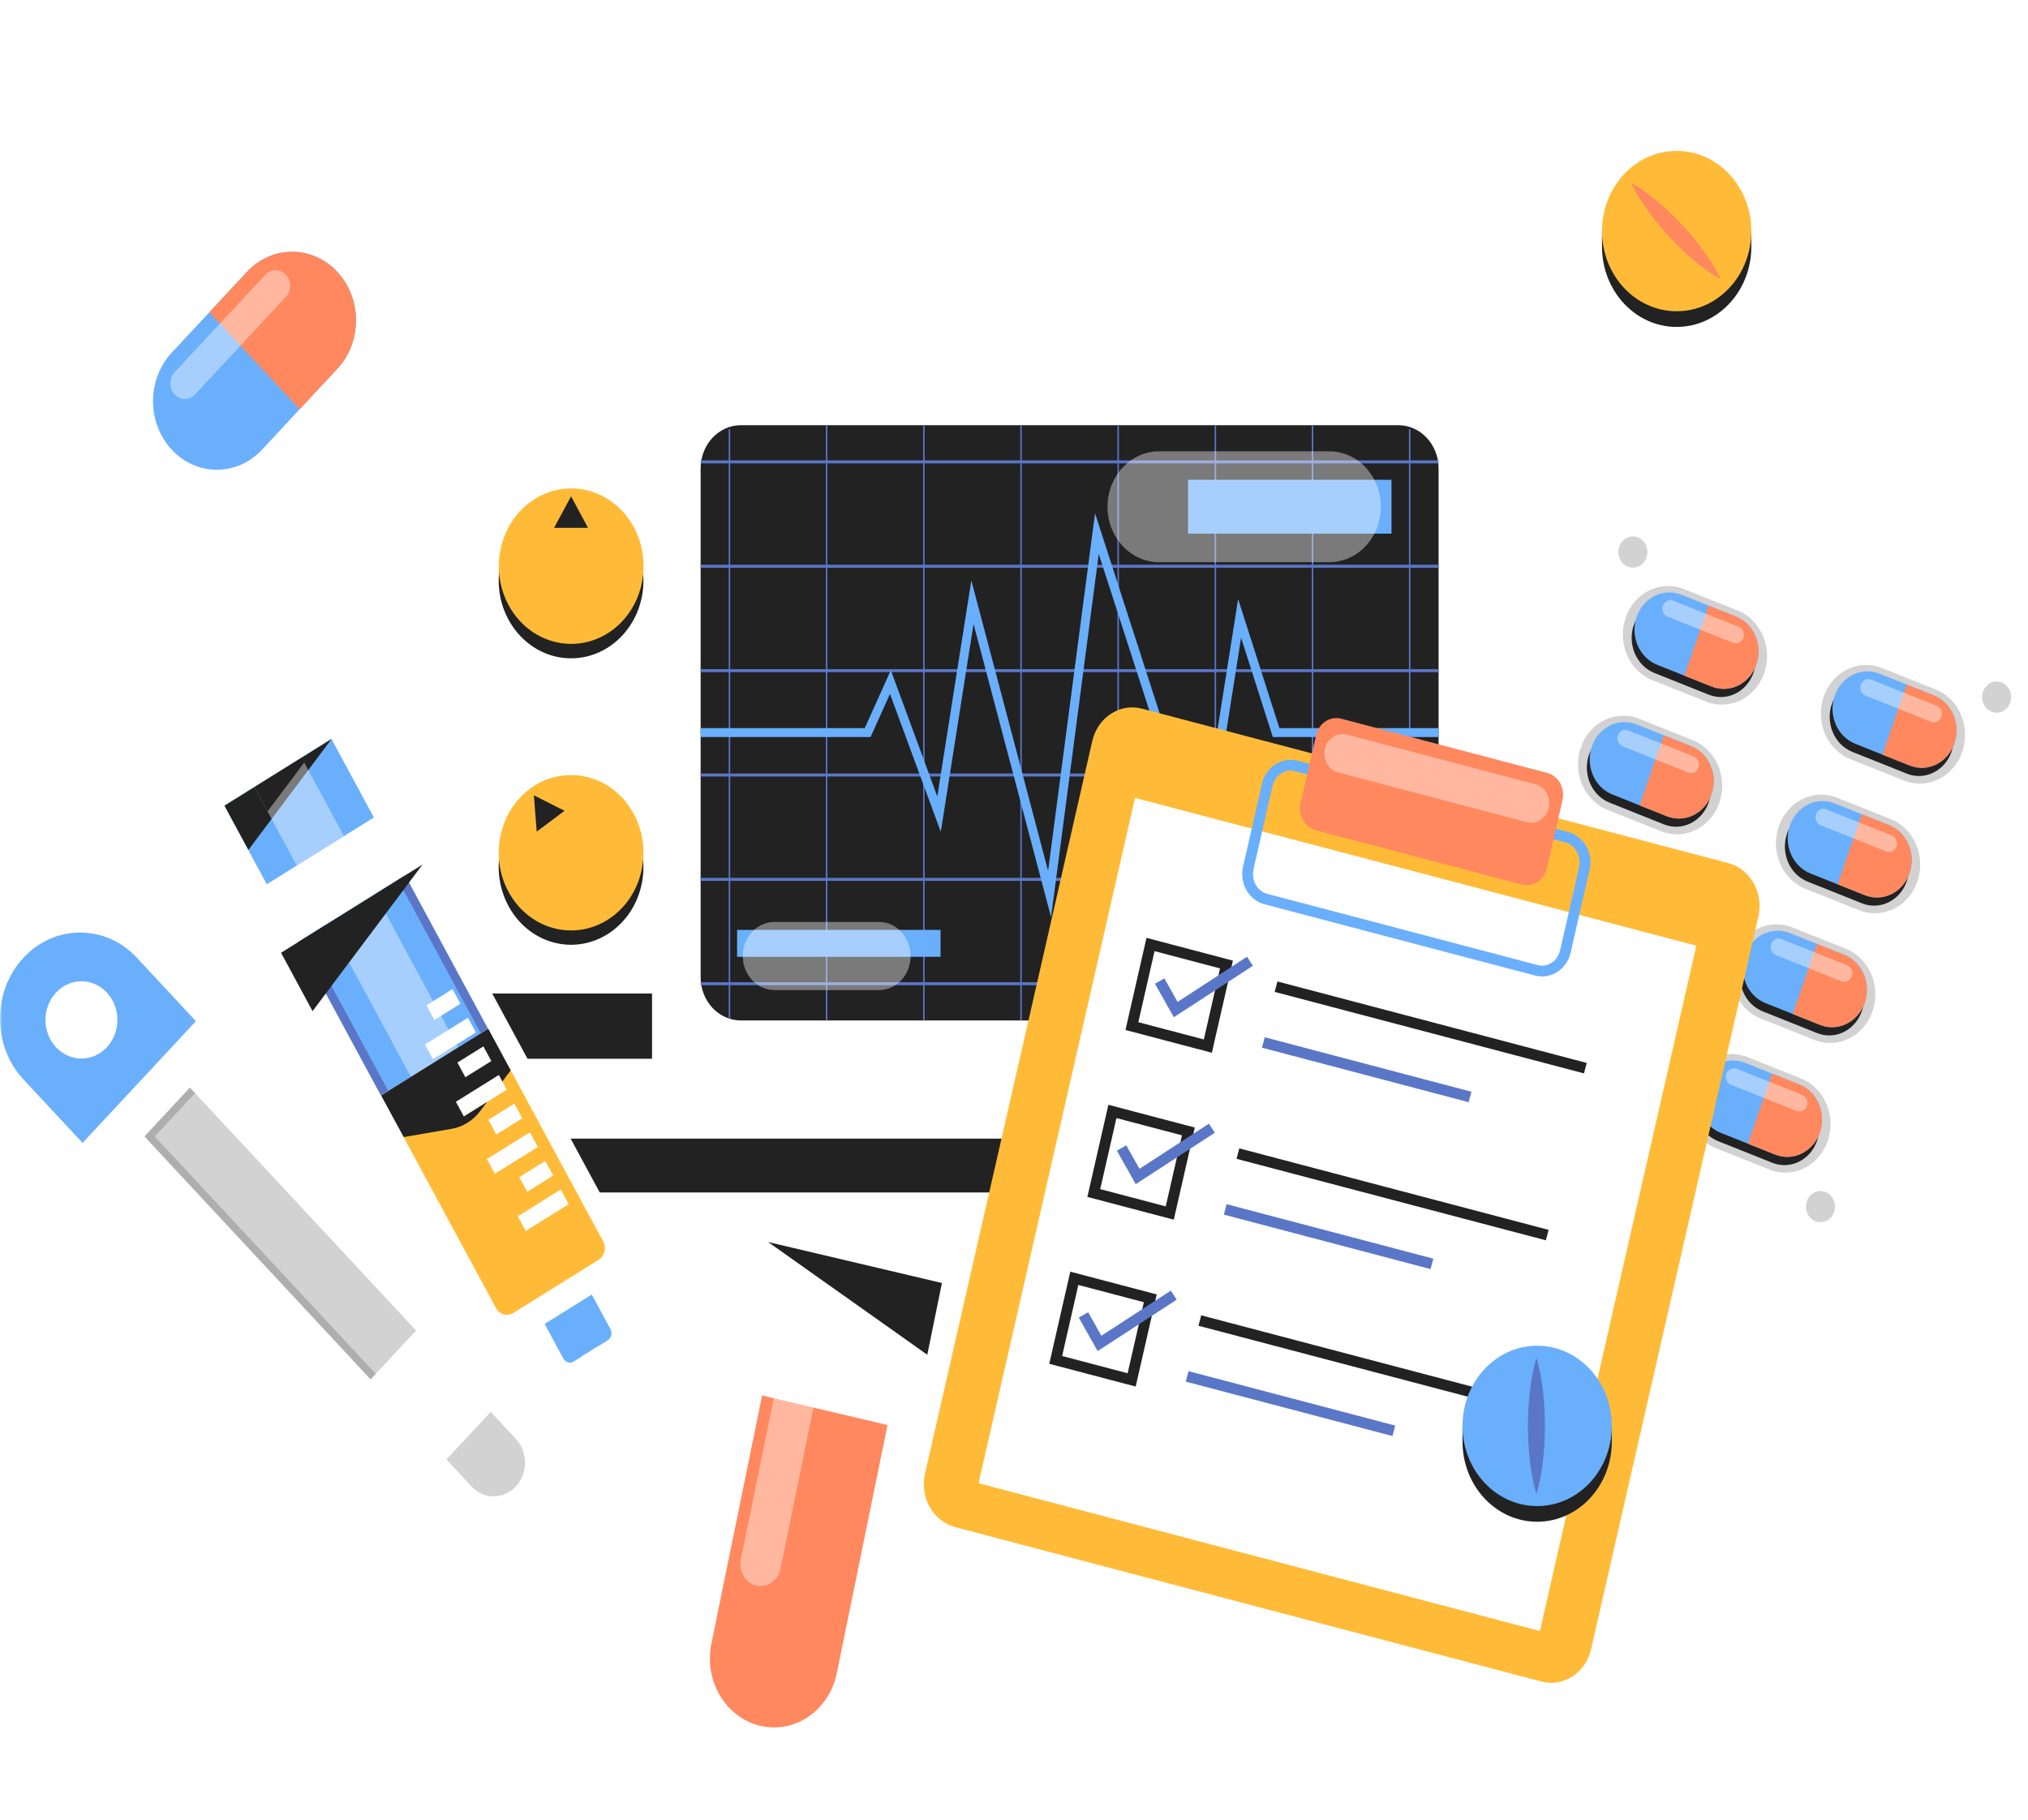 <svg width="430" height="386" viewBox="0 0 430 386" fill="none" xmlns="http://www.w3.org/2000/svg">
<mask id="mask0_401_554" style="mask-type:alpha" maskUnits="userSpaceOnUse" x="0" y="0" width="430" height="386">
<rect width="430" height="386" fill="#D9D9D9"/>
</mask>
<g mask="url(#mask0_401_554)">
<g filter="url(#filter0_d_401_554)">
<path d="M425.507 139.185L348.639 108.529C345.077 107.106 341.102 109.065 339.777 112.891L302.661 220.286C301.336 224.112 303.16 228.382 306.722 229.805L383.59 260.461C387.152 261.884 391.127 259.925 392.452 256.099L429.568 148.705C430.893 144.863 429.069 140.608 425.507 139.185Z" fill="white"/>
<path opacity="0.2" d="M368.415 127.461L357.031 122.916C352.059 120.942 346.545 123.651 344.693 128.992C342.855 134.333 345.377 140.256 350.349 142.246L361.733 146.791C366.706 148.766 372.22 146.057 374.072 140.715C375.91 135.374 373.388 129.436 368.415 127.461Z" fill="#222222"/>
<path d="M367.461 130.461L355.92 125.854C352.102 124.324 347.856 126.421 346.431 130.522C345.006 134.624 346.958 139.185 350.776 140.715L362.317 145.322C366.136 146.853 370.382 144.756 371.806 140.654C373.231 136.553 371.279 131.992 367.461 130.461Z" fill="#222222"/>
<path d="M368.059 128.732L356.518 124.125C352.7 122.595 348.454 124.691 347.029 128.793C345.605 132.895 347.557 137.456 351.375 138.986L362.916 143.593C366.734 145.123 370.98 143.027 372.405 138.925C373.83 134.808 371.878 130.247 368.059 128.732Z" fill="#6AAFFC"/>
<path d="M368.059 128.732L362.289 126.436L357.145 141.297L362.916 143.593C366.734 145.123 370.98 143.027 372.405 138.925C373.83 134.808 371.878 130.247 368.059 128.732Z" fill="#FF885F"/>
<path opacity="0.4" d="M368.658 130.936L354.737 125.38C353.868 125.028 352.899 125.502 352.572 126.451C352.244 127.385 352.686 128.426 353.569 128.778L367.489 134.333C368.359 134.685 369.327 134.211 369.655 133.262C369.968 132.328 369.527 131.288 368.658 130.936Z" fill="white"/>
<path opacity="0.2" d="M410.404 144.205L399.02 139.659C394.048 137.685 388.534 140.394 386.681 145.735C384.829 151.077 387.365 157 392.338 158.989L403.722 163.535C408.694 165.509 414.208 162.8 416.061 157.459C417.898 152.118 415.362 146.179 410.404 144.205Z" fill="#222222"/>
<path d="M409.45 147.205L397.909 142.598C394.09 141.067 389.844 143.164 388.42 147.266C386.995 151.368 388.947 155.929 392.765 157.459L404.306 162.066C408.124 163.596 412.37 161.499 413.795 157.398C415.22 153.296 413.268 148.735 409.45 147.205Z" fill="#222222"/>
<path d="M410.048 145.475L398.507 140.869C394.689 139.338 390.443 141.435 389.018 145.537C387.593 149.638 389.545 154.199 393.364 155.73L404.904 160.336C408.723 161.867 412.969 159.77 414.394 155.668C415.818 151.567 413.866 146.991 410.048 145.475Z" fill="#6AAFFC"/>
<path d="M410.048 145.475L404.278 143.18L399.134 158.041L404.904 160.336C408.723 161.867 412.969 159.77 414.394 155.668C415.818 151.567 413.866 146.99 410.048 145.475Z" fill="#FF885F"/>
<path opacity="0.4" d="M410.646 147.679L396.726 142.124C395.857 141.772 394.888 142.246 394.56 143.195C394.233 144.128 394.674 145.169 395.558 145.521L409.478 151.077C410.347 151.429 411.316 150.954 411.644 150.006C411.957 149.072 411.515 148.031 410.646 147.679Z" fill="white"/>
<path opacity="0.2" d="M358.912 154.964L347.528 150.419C342.556 148.444 337.042 151.153 335.189 156.495C333.351 161.836 335.873 167.759 340.846 169.749L352.23 174.294C357.202 176.269 362.716 173.56 364.569 168.218C366.407 162.877 363.87 156.939 358.912 154.964Z" fill="#222222"/>
<path d="M357.958 157.964L346.417 153.357C342.598 151.827 338.352 153.924 336.928 158.025C335.503 162.127 337.455 166.688 341.273 168.218L352.814 172.825C356.633 174.356 360.878 172.259 362.303 168.157C363.728 164.055 361.776 159.495 357.958 157.964Z" fill="#222222"/>
<path d="M358.556 156.235L347.015 151.628C343.197 150.097 338.951 152.194 337.526 156.296C336.101 160.398 338.053 164.958 341.872 166.489L353.412 171.096C357.231 172.626 361.477 170.529 362.902 166.428C364.326 162.326 362.374 157.75 358.556 156.235Z" fill="#6AAFFC"/>
<path d="M358.556 156.235L352.786 153.939L347.642 168.8L353.412 171.096C357.231 172.626 361.477 170.529 362.902 166.428C364.326 162.326 362.374 157.75 358.556 156.235Z" fill="#FF885F"/>
<path opacity="0.4" d="M359.14 158.439L345.22 152.883C344.351 152.531 343.382 153.005 343.054 153.954C342.726 154.888 343.168 155.929 344.052 156.281L357.972 161.836C358.841 162.188 359.81 161.714 360.137 160.765C360.465 159.831 360.024 158.791 359.14 158.439Z" fill="white"/>
<path opacity="0.2" d="M400.887 171.708L389.502 167.162C384.53 165.188 379.016 167.897 377.164 173.238C375.311 178.58 377.848 184.503 382.82 186.492L394.204 191.038C399.177 193.012 404.691 190.303 406.543 184.962C408.395 179.62 405.859 173.698 400.887 171.708Z" fill="#222222"/>
<path d="M399.946 174.708L388.405 170.101C384.587 168.57 380.341 170.667 378.916 174.769C377.491 178.871 379.443 183.431 383.262 184.962L394.803 189.569C398.621 191.099 402.867 189.002 404.292 184.901C405.717 180.799 403.765 176.238 399.946 174.708Z" fill="#222222"/>
<path d="M400.545 172.978L389.004 168.371C385.185 166.841 380.939 168.938 379.515 173.039C378.09 177.141 380.042 181.702 383.86 183.232L395.401 187.839C399.219 189.37 403.465 187.273 404.89 183.171C406.315 179.069 404.363 174.509 400.545 172.978Z" fill="#6AAFFC"/>
<path d="M400.545 172.978L394.774 170.682L389.631 185.543L395.401 187.839C399.219 189.37 403.465 187.273 404.89 183.171C406.315 179.069 404.363 174.509 400.545 172.978Z" fill="#FF885F"/>
<path opacity="0.4" d="M401.129 175.182L387.208 169.626C386.339 169.274 385.371 169.749 385.043 170.698C384.715 171.631 385.157 172.672 386.04 173.024L399.96 178.58C400.83 178.932 401.798 178.457 402.126 177.508C402.454 176.575 401.998 175.534 401.129 175.182Z" fill="white"/>
<path opacity="0.2" d="M349.395 182.467L338.01 177.922C333.038 175.947 327.524 178.656 325.672 183.998C323.834 189.339 326.356 195.262 331.328 197.252L342.712 201.797C347.685 203.772 353.199 201.063 355.051 195.721C356.903 190.38 354.367 184.457 349.395 182.467Z" fill="#222222"/>
<path d="M348.44 185.467L336.899 180.86C333.081 179.33 328.835 181.426 327.41 185.528C325.985 189.63 327.937 194.191 331.756 195.721L343.296 200.328C347.115 201.858 351.361 199.762 352.786 195.66C354.21 191.558 352.273 186.997 348.44 185.467Z" fill="#222222"/>
<path d="M349.053 183.737L337.512 179.131C333.693 177.6 329.447 179.697 328.023 183.799C326.598 187.9 328.55 192.461 332.368 193.992L343.909 198.599C347.727 200.129 351.973 198.032 353.398 193.931C354.823 189.829 352.871 185.268 349.053 183.737Z" fill="#6AAFFC"/>
<path d="M349.053 183.737L343.282 181.442L338.139 196.303L343.909 198.599C347.728 200.129 351.973 198.032 353.398 193.931C354.823 189.829 352.871 185.268 349.053 183.737Z" fill="#FF885F"/>
<path opacity="0.4" d="M349.637 185.941L335.717 180.386C334.847 180.034 333.879 180.508 333.551 181.457C333.223 182.391 333.665 183.431 334.548 183.783L348.468 189.339C349.337 189.691 350.306 189.217 350.634 188.268C350.948 187.334 350.506 186.293 349.637 185.941Z" fill="white"/>
<path opacity="0.2" d="M391.383 199.211L379.999 194.665C375.026 192.691 369.513 195.4 367.66 200.741C365.808 206.083 368.344 212.006 373.317 213.995L384.701 218.541C389.673 220.515 395.187 217.806 397.04 212.465C398.878 207.123 396.356 201.2 391.383 199.211Z" fill="#222222"/>
<path d="M390.428 202.226L378.888 197.619C375.069 196.089 370.823 198.185 369.399 202.287C367.974 206.389 369.926 210.95 373.744 212.48L385.285 217.087C389.103 218.617 393.349 216.521 394.774 212.419C396.199 208.302 394.261 203.741 390.428 202.226Z" fill="#222222"/>
<path d="M391.027 200.481L379.486 195.874C375.668 194.344 371.422 196.441 369.997 200.542C368.572 204.644 370.524 209.205 374.343 210.735L385.883 215.342C389.702 216.873 393.948 214.776 395.373 210.674C396.797 206.572 394.86 202.011 391.027 200.481Z" fill="#6AAFFC"/>
<path d="M391.027 200.481L385.257 198.185L380.113 213.046L385.883 215.342C389.702 216.873 393.948 214.776 395.373 210.674C396.797 206.572 394.86 202.012 391.027 200.481Z" fill="#FF885F"/>
<path opacity="0.4" d="M391.625 202.7L377.705 197.145C376.836 196.793 375.867 197.267 375.539 198.216C375.212 199.15 375.653 200.19 376.537 200.542L390.457 206.098C391.326 206.45 392.295 205.975 392.623 205.027C392.936 204.078 392.494 203.037 391.625 202.7Z" fill="white"/>
<path opacity="0.2" d="M339.891 209.97L328.507 205.425C323.535 203.45 318.021 206.159 316.168 211.501C314.33 216.842 316.852 222.765 321.825 224.755L333.209 229.3C338.181 231.274 343.695 228.565 345.548 223.224C347.386 217.883 344.864 211.96 339.891 209.97Z" fill="#222222"/>
<path d="M338.936 212.985L327.396 208.378C323.577 206.848 319.331 208.945 317.907 213.046C316.482 217.148 318.434 221.709 322.252 223.239L333.793 227.846C337.611 229.377 341.857 227.28 343.282 223.178C344.707 219.061 342.755 214.5 338.936 212.985Z" fill="#222222"/>
<path d="M339.535 211.24L327.994 206.634C324.176 205.103 319.93 207.2 318.505 211.302C317.08 215.403 319.032 219.964 322.851 221.495L334.391 226.101C338.21 227.632 342.456 225.535 343.881 221.433C345.305 217.332 343.353 212.771 339.535 211.24Z" fill="#6AAFFC"/>
<path d="M339.535 211.24L333.765 208.945L328.621 223.806L334.391 226.101C338.21 227.632 342.456 225.535 343.881 221.433C345.305 217.332 343.353 212.771 339.535 211.24Z" fill="#FF885F"/>
<path opacity="0.4" d="M340.133 213.46L326.213 207.904C325.344 207.552 324.375 208.026 324.048 208.975C323.72 209.909 324.161 210.95 325.045 211.302L338.965 216.857C339.834 217.209 340.803 216.735 341.131 215.786C341.444 214.837 341.003 213.796 340.133 213.46Z" fill="white"/>
<path opacity="0.2" d="M381.88 226.714L370.496 222.168C365.523 220.194 360.009 222.903 358.157 228.244C356.305 233.585 358.841 239.508 363.813 241.498L375.197 246.044C380.17 248.018 385.684 245.309 387.536 239.968C389.374 234.642 386.838 228.703 381.88 226.714Z" fill="#222222"/>
<path d="M380.925 229.729L369.384 225.122C365.566 223.591 361.32 225.688 359.895 229.79C358.47 233.892 360.422 238.452 364.241 239.983L375.782 244.59C379.6 246.12 383.846 244.023 385.271 239.922C386.695 235.82 384.744 231.244 380.925 229.729Z" fill="#222222"/>
<path d="M381.523 227.984L369.983 223.377C366.164 221.847 361.918 223.943 360.494 228.045C359.069 232.147 361.021 236.708 364.839 238.238L376.38 242.845C380.198 244.375 384.444 242.279 385.869 238.177C387.294 234.075 385.342 229.514 381.523 227.984Z" fill="#6AAFFC"/>
<path d="M381.523 227.984L375.753 225.688L370.61 240.549L376.38 242.845C380.198 244.375 384.444 242.279 385.869 238.177C387.294 234.075 385.342 229.514 381.523 227.984Z" fill="#FF885F"/>
<path opacity="0.4" d="M382.122 230.203L368.202 224.647C367.333 224.295 366.364 224.77 366.036 225.719C365.708 226.652 366.15 227.693 367.033 228.045L380.954 233.601C381.823 233.953 382.792 233.478 383.119 232.529C383.433 231.581 382.991 230.555 382.122 230.203Z" fill="white"/>
<path opacity="0.2" d="M349.11 116.228C349.708 114.514 348.896 112.616 347.3 111.973C345.704 111.33 343.938 112.203 343.339 113.917C342.741 115.631 343.553 117.529 345.149 118.171C346.744 118.814 348.511 117.942 349.11 116.228Z" fill="#222222"/>
<path opacity="0.2" d="M426.234 146.99C426.832 145.276 426.02 143.379 424.424 142.736C422.828 142.093 421.062 142.965 420.463 144.679C419.879 146.394 420.677 148.291 422.273 148.934C423.868 149.577 425.649 148.705 426.234 146.99Z" fill="#222222"/>
<path opacity="0.2" d="M311.766 224.28C312.35 222.566 311.552 220.668 309.956 220.025C308.361 219.383 306.594 220.255 305.995 221.969C305.397 223.683 306.209 225.581 307.805 226.224C309.401 226.851 311.167 225.979 311.766 224.28Z" fill="#222222"/>
<path opacity="0.2" d="M388.89 255.043C389.488 253.329 388.676 251.431 387.08 250.788C385.485 250.161 383.718 251.018 383.119 252.732C382.521 254.446 383.333 256.344 384.929 256.987C386.525 257.614 388.291 256.742 388.89 255.043Z" fill="#222222"/>
<path d="M105.413 73.481H306.95C314.06 73.481 319.83 79.68 319.83 87.317V239.478H92.547V87.302C92.533 79.664 98.303 73.481 105.413 73.481Z" fill="white"/>
<path d="M92.675 250.887L319.829 250.887V239.469L92.675 239.469V250.887Z" fill="#222222"/>
<path d="M121.086 137.609C129.561 137.609 136.431 130.229 136.431 121.125C136.431 112.022 129.561 104.642 121.086 104.642C112.611 104.642 105.741 112.022 105.741 121.125C105.741 130.229 112.611 137.609 121.086 137.609Z" fill="#222222"/>
<path d="M108.491 191.283C103.646 183.814 105.37 173.529 112.323 168.341C119.276 163.152 128.851 164.989 133.681 172.458C138.525 179.927 136.801 190.211 129.848 195.4C122.895 200.603 113.335 198.767 108.491 191.283Z" fill="#222222"/>
<path d="M157.09 88.174H296.492C301.208 88.174 305.027 92.276 305.027 97.341V205.241C305.027 210.307 301.208 214.408 296.492 214.408H157.09C152.374 214.408 148.556 210.307 148.556 205.241V97.341C148.556 92.276 152.374 88.174 157.09 88.174Z" fill="#222222"/>
<path d="M305.012 95.949H148.556" stroke="#5A76C7" stroke-width="0.634" stroke-miterlimit="10"/>
<path d="M305.012 118.08H148.556" stroke="#5A76C7" stroke-width="0.634" stroke-miterlimit="10"/>
<path d="M305.012 140.226H148.556" stroke="#5A76C7" stroke-width="0.634" stroke-miterlimit="10"/>
<path d="M305.012 162.357H148.556" stroke="#5A76C7" stroke-width="0.634" stroke-miterlimit="10"/>
<path d="M305.012 184.487H148.556" stroke="#5A76C7" stroke-width="0.634" stroke-miterlimit="10"/>
<path d="M305.012 206.618H148.556" stroke="#5A76C7" stroke-width="0.634" stroke-miterlimit="10"/>
<path d="M195.887 88.174V214.393" stroke="#5A76C7" stroke-width="0.317" stroke-miterlimit="10"/>
<path d="M216.49 88.174V214.393" stroke="#5A76C7" stroke-width="0.317" stroke-miterlimit="10"/>
<path d="M154.668 89.031V213.965" stroke="#5A76C7" stroke-width="0.317" stroke-miterlimit="10"/>
<path d="M175.271 88.174V214.393" stroke="#5A76C7" stroke-width="0.317" stroke-miterlimit="10"/>
<path d="M237.092 88.174V214.393" stroke="#5A76C7" stroke-width="0.317" stroke-miterlimit="10"/>
<path d="M257.695 88.174V214.393" stroke="#5A76C7" stroke-width="0.317" stroke-miterlimit="10"/>
<path d="M278.297 88.174V214.393" stroke="#5A76C7" stroke-width="0.317" stroke-miterlimit="10"/>
<path d="M298.9 89.031V213.965" stroke="#5A76C7" stroke-width="0.317" stroke-miterlimit="10"/>
<path d="M305.012 153.357H270.575L262.838 129.145L254.803 179.988L232.576 111.162L222.545 187.594L206.189 125.701L199.108 170.652L188.792 142.644L183.976 153.357H148.556" stroke="#6AAFFC" stroke-width="1.902" stroke-miterlimit="10"/>
<path d="M251.898 111.167H295.041V99.75H251.898V111.167Z" fill="#6AAFFC"/>
<path d="M156.285 200.912H199.428V195.204H156.285V200.912Z" fill="#6AAFFC"/>
<path d="M127.024 133.275C134.844 129.769 138.538 120.116 135.273 111.715C132.009 103.314 123.023 99.347 115.202 102.854C107.382 106.36 103.688 116.013 106.953 124.414C110.217 132.815 119.203 136.782 127.024 133.275Z" fill="#FFBB38"/>
<path d="M121.086 103.249L124.676 109.937H117.481L121.086 103.249Z" fill="#222222"/>
<path d="M108.491 188.252C103.646 180.784 105.37 170.499 112.323 165.31C119.276 160.122 128.851 161.959 133.681 169.427C138.525 176.896 136.801 187.181 129.848 192.369C122.895 197.558 113.335 195.721 108.491 188.252Z" fill="#FFBB38"/>
<path d="M113.193 166.657L119.704 169.948L113.805 174.356L113.193 166.657Z" fill="#222222"/>
<path d="M103.164 222.53H138.256V208.694H103.164V222.53Z" fill="#222222"/>
<path opacity="0.4" d="M234.827 105.468C234.827 98.979 239.728 93.714 245.769 93.714H281.845C287.886 93.714 292.788 98.979 292.788 105.468C292.788 111.958 287.886 117.223 281.845 117.223H245.769C239.728 117.223 234.827 111.958 234.827 105.468Z" fill="white"/>
<path opacity="0.4" d="M157.489 200.741C157.489 196.762 160.496 193.517 164.214 193.517H186.356C190.06 193.517 193.081 196.747 193.081 200.741C193.081 204.736 190.074 207.965 186.356 207.965H164.214C160.496 207.95 157.489 204.72 157.489 200.741Z" fill="white"/>
<path d="M366.435 181.029L242.151 148.291C237.477 147.052 232.747 150.128 231.593 155.163L196.13 310.523C194.976 315.543 197.839 320.624 202.527 321.864L326.812 354.601C331.485 355.841 336.215 352.765 337.369 347.729L372.832 192.369C373.972 187.334 371.108 182.268 366.435 181.029Z" fill="#FFBB38"/>
<path d="M359.678 198.551L240.661 167.208L207.49 312.549L326.506 343.892L359.678 198.551Z" fill="white"/>
<path d="M325.757 203.772L268.409 188.666C265.674 187.946 264.007 184.992 264.676 182.054L268.694 164.453C269.364 161.515 272.114 159.724 274.849 160.443L332.197 175.549C334.933 176.269 336.6 179.223 335.93 182.161L331.912 199.762C331.243 202.7 328.493 204.491 325.757 203.772Z" stroke="#6AAFFC" stroke-width="2.291" stroke-miterlimit="10"/>
<path d="M322.651 185.574L279.01 174.08C276.63 173.453 275.177 170.881 275.761 168.325L279.053 153.908C279.637 151.352 282.03 149.791 284.41 150.419L328.051 161.913C330.431 162.54 331.884 165.111 331.3 167.667L328.008 182.085C327.424 184.64 325.031 186.202 322.651 185.574Z" fill="#FF885F"/>
<path d="M260.052 202.544L243.945 198.302L239.997 215.604L256.104 219.846L260.052 202.544Z" stroke="#222222" stroke-width="2.291" stroke-miterlimit="10"/>
<path d="M270.561 207.246L336.144 224.525" stroke="#222222" stroke-width="2.291" stroke-miterlimit="10"/>
<path d="M267.868 219.076L311.695 230.632" stroke="#5A76C7" stroke-width="2.291" stroke-miterlimit="10"/>
<path d="M245.883 206.052L249.289 212.097L265.033 201.858" stroke="#5A76C7" stroke-width="2.291" stroke-miterlimit="10"/>
<path d="M251.975 237.943L235.868 233.702L231.919 251.003L248.026 255.245L251.975 237.943Z" stroke="#222222" stroke-width="2.291" stroke-miterlimit="10"/>
<path d="M262.482 242.646L328.065 259.925" stroke="#222222" stroke-width="2.291" stroke-miterlimit="10"/>
<path d="M259.789 254.477L303.616 266.032" stroke="#5A76C7" stroke-width="2.291" stroke-miterlimit="10"/>
<path d="M237.805 241.452L241.21 247.498L256.954 237.259" stroke="#5A76C7" stroke-width="2.291" stroke-miterlimit="10"/>
<path d="M243.896 273.334L227.789 269.092L223.841 286.394L239.948 290.636L243.896 273.334Z" stroke="#222222" stroke-width="2.291" stroke-miterlimit="10"/>
<path d="M254.404 278.046L319.987 295.325" stroke="#222222" stroke-width="2.291" stroke-miterlimit="10"/>
<path d="M251.711 289.892L295.537 301.432" stroke="#5A76C7" stroke-width="2.291" stroke-miterlimit="10"/>
<path d="M229.726 276.852L233.132 282.898L248.875 272.659" stroke="#5A76C7" stroke-width="2.291" stroke-miterlimit="10"/>
<path opacity="0.4" d="M325.558 164.316L285.592 153.786C283.526 153.235 281.432 154.597 280.933 156.816C280.42 159.035 281.688 161.285 283.754 161.821L323.72 172.351C325.786 172.902 327.88 171.539 328.379 169.32C328.892 167.101 327.624 164.851 325.558 164.316Z" fill="white"/>
<path d="M59.592 200.052L89.598 181.35L131.145 258.257C133.539 262.695 132.142 268.373 128.01 270.945L112.965 280.327C108.833 282.898 103.547 281.398 101.153 276.959L59.592 200.052Z" fill="white"/>
<path d="M51.328 188.819L84.597 168.081C86.535 166.872 89.014 167.576 90.139 169.657L92.69 174.371C93.816 176.452 93.16 179.115 91.222 180.325L57.953 201.063C56.016 202.272 53.537 201.568 52.411 199.486L49.861 194.772C48.735 192.691 49.405 190.028 51.328 188.819Z" fill="white"/>
<path d="M35.712 159.908L68.981 139.17C70.919 137.961 73.398 138.665 74.524 140.746L77.074 145.46C78.2 147.541 77.544 150.205 75.607 151.414L42.338 172.152C40.4 173.361 37.921 172.657 36.795 170.575L34.245 165.861C33.119 163.78 33.775 161.117 35.712 159.908Z" fill="white"/>
<path d="M56.565 185.519L79.276 171.362L70.273 154.696L47.561 168.853L56.565 185.519Z" fill="#6AAFFC"/>
<path d="M70.321 154.704L52.667 178.243L47.609 168.861L70.321 154.704Z" fill="#222222"/>
<path opacity="0.4" d="M62.92 181.551L72.927 175.314L63.923 158.648L53.917 164.886L62.92 181.551Z" fill="white"/>
<path d="M64.522 159.694L56.742 170.055L53.964 164.912L63.966 158.668L64.522 159.694Z" fill="#222222"/>
<path d="M80.752 230.301L103.464 216.144L85.894 183.62L63.182 197.777L80.752 230.301Z" fill="#5A76C7"/>
<path d="M82.306 229.333L101.924 217.104L84.354 184.581L64.736 196.81L82.306 229.333Z" fill="#6AAFFC"/>
<path d="M115.472 278.765L125.474 272.536L129.435 279.867C129.891 280.694 129.62 281.765 128.851 282.24L121.656 286.724C120.886 287.214 119.889 286.923 119.447 286.096L115.472 278.765Z" fill="#6AAFFC"/>
<path d="M123.423 285.607L127.07 283.342L151.42 328.414C152.004 329.501 151.662 330.879 150.65 331.506C149.639 332.134 148.356 331.766 147.772 330.68L123.423 285.607Z" fill="white"/>
<path d="M85.58 239.141L108.291 224.984L127.868 261.226C128.623 262.619 128.181 264.394 126.885 265.19L108.847 276.439C107.55 277.25 105.898 276.776 105.157 275.383L85.58 239.141Z" fill="#FFBB38"/>
<path opacity="0.4" d="M87.114 226.34L97.12 220.103L79.55 187.579L69.544 193.816L87.114 226.34Z" fill="white"/>
<path d="M80.807 230.31L103.518 216.153L108.291 224.984L101.837 233.601C100.312 235.636 98.147 236.983 95.753 237.396L85.594 239.141L80.807 230.31Z" fill="#222222"/>
<path d="M89.584 181.35L66.274 212.434L59.592 200.052L89.584 181.35Z" fill="#222222"/>
<path d="M111.468 259.051L120.574 253.375L118.894 250.264L109.787 255.941L111.468 259.051Z" fill="white"/>
<path d="M111.791 250.74L117.299 247.306L115.619 244.196L110.11 247.629L111.791 250.74Z" fill="white"/>
<path d="M104.927 246.918L114.033 241.241L112.353 238.131L103.246 243.807L104.927 246.918Z" fill="white"/>
<path d="M105.236 238.591L110.744 235.157L109.064 232.046L103.555 235.48L105.236 238.591Z" fill="white"/>
<path d="M98.345 234.761L107.452 229.085L105.771 225.974L96.664 231.65L98.345 234.761Z" fill="white"/>
<path d="M98.668 226.45L104.177 223.016L102.496 219.905L96.988 223.339L98.668 226.45Z" fill="white"/>
<path d="M91.795 222.618L100.902 216.941L99.221 213.831L90.114 219.507L91.795 222.618Z" fill="white"/>
<path d="M92.113 214.301L97.621 210.867L95.941 207.756L90.433 211.19L92.113 214.301Z" fill="white"/>
<path d="M310.099 300.391V303.712C310.099 313.11 317.18 320.716 325.928 320.716C334.676 320.716 341.758 313.11 341.758 303.712V300.391H310.099Z" fill="#222222"/>
<path d="M325.928 317.395C334.671 317.395 341.758 309.782 341.758 300.391C341.758 291 334.671 283.388 325.928 283.388C317.186 283.388 310.099 291 310.099 300.391C310.099 309.782 317.186 317.395 325.928 317.395Z" fill="#6AAFFC"/>
<path d="M325.771 285.959C326.512 288.362 326.897 290.764 327.182 293.167C327.438 295.57 327.567 297.973 327.567 300.376C327.567 302.779 327.453 305.182 327.182 307.585C326.897 309.987 326.527 312.39 325.771 314.793C325.016 312.39 324.646 309.987 324.361 307.585C324.104 305.182 323.976 302.779 323.976 300.376C323.976 297.973 324.104 295.57 324.361 293.167C324.66 290.764 325.031 288.362 325.771 285.959Z" fill="#5A76C7"/>
<path d="M339.677 47.004V50.325C339.677 59.722 346.759 67.329 355.507 67.329C364.255 67.329 371.336 59.722 371.336 50.325V47.004H339.677Z" fill="#222222"/>
<path d="M355.507 64.007C364.249 64.007 371.336 56.395 371.336 47.004C371.336 37.613 364.249 30 355.507 30C346.765 30 339.677 37.613 339.677 47.004C339.677 56.395 346.765 64.007 355.507 64.007Z" fill="#FFBB38"/>
<path d="M345.847 36.795C347.956 37.928 349.808 39.351 351.589 40.836C353.355 42.336 355.022 43.943 356.618 45.642C358.2 47.34 359.696 49.131 361.092 51.029C362.474 52.942 363.799 54.932 364.839 57.197C362.731 56.064 360.878 54.656 359.097 53.172C357.331 51.672 355.664 50.065 354.082 48.366C352.501 46.667 351.005 44.876 349.608 42.963C348.226 41.05 346.901 39.076 345.847 36.795Z" fill="#FF885F"/>
<path d="M52.368 55.651L36.411 72.792C31.125 78.471 31.125 87.684 36.411 93.362C41.697 99.04 50.274 99.04 55.56 93.362L71.517 76.221C76.803 70.543 76.803 61.329 71.517 55.651C66.231 49.973 57.654 49.973 52.368 55.651Z" fill="#6AAFFC"/>
<path d="M52.368 55.651L44.389 64.222L63.539 84.791L71.517 76.221C76.803 70.543 76.803 61.329 71.517 55.651C66.231 49.973 57.654 49.973 52.368 55.651Z" fill="#FF885F"/>
<path opacity="0.4" d="M56.258 56.279L37.009 76.955C35.798 78.256 35.798 80.353 37.009 81.639C38.22 82.94 40.172 82.94 41.369 81.639L60.618 60.962C61.829 59.661 61.829 57.564 60.618 56.279C59.407 54.978 57.455 54.978 56.258 56.279Z" fill="white"/>
<path d="M199.72 270.088L162.875 261.394L145.706 345.388C143.469 356.315 149.91 367.12 160.083 369.523C170.256 371.926 180.315 365.008 182.552 354.081L199.72 270.088Z" fill="white"/>
<path d="M188.179 300.208L177.422 352.856C175.812 360.723 168.546 365.728 161.208 363.998C153.87 362.269 149.226 354.463 150.836 346.581L161.593 293.933L188.179 300.208Z" fill="#FF885F"/>
<path d="M201.458 259.742L165.326 251.217C162.69 250.589 160.082 252.38 159.498 255.227C158.914 258.058 160.581 260.859 163.231 261.486L199.364 270.011C202 270.639 204.607 268.848 205.191 266.001C205.761 263.17 204.094 260.369 201.458 259.742Z" fill="white"/>
<path d="M162.861 261.394L196.614 285.301L199.72 270.088L162.861 261.394Z" fill="#222222"/>
<path opacity="0.4" d="M165.497 330.695L173.661 290.749C174.174 288.254 172.706 285.775 170.369 285.239C168.047 284.688 165.739 286.265 165.24 288.775L157.076 328.721C156.563 331.215 158.031 333.695 160.367 334.23C162.69 334.781 164.998 333.205 165.497 330.695Z" fill="white"/>
<path d="M89 301.448L76.96 300.392C74.438 300.178 72.059 298.984 70.264 297.071L4.98 226.944C-1.66 219.812 -1.66 208.257 4.98 201.124C11.619 193.992 22.376 193.992 29.016 201.124L94.3 271.251C96.095 273.18 97.192 275.72 97.392 278.445L98.375 291.377L109.346 303.162C111.939 305.948 111.939 310.462 109.346 313.248C106.753 316.033 102.549 316.033 99.956 313.248L89 301.448Z" fill="white"/>
<path opacity="0.2" d="M99.985 313.232L94.656 307.508L104.045 297.422L109.374 303.146C111.967 305.932 111.967 310.447 109.374 313.232C106.767 316.018 102.578 316.018 99.985 313.232Z" fill="#222222"/>
<path d="M17.503 240.381L4.98 226.928C-1.66 219.796 -1.66 208.241 4.98 201.109C11.619 193.976 22.376 193.976 29.016 201.109L41.54 214.562L17.503 240.381Z" fill="#6AAFFC"/>
<path d="M22.661 220.087C19.683 223.285 14.853 223.285 11.876 220.087C8.898 216.888 8.898 211.699 11.876 208.501C14.853 205.302 19.683 205.302 22.661 208.501C25.639 211.699 25.639 216.888 22.661 220.087Z" fill="white"/>
<path opacity="0.2" d="M88.228 280.166L40.272 228.653L30.631 239.01L78.587 290.523L88.228 280.166Z" fill="#222222"/>
<path opacity="0.2" d="M32.806 239.003L79.667 289.341L78.57 290.52L30.626 239.003L40.258 228.642L41.355 229.82L32.806 239.003Z" fill="#222222"/>
</g>
</g>
<defs>
<filter id="filter0_d_401_554" x="-4" y="28" width="438" height="348" filterUnits="userSpaceOnUse" color-interpolation-filters="sRGB">
<feFlood flood-opacity="0" result="BackgroundImageFix"/>
<feColorMatrix in="SourceAlpha" type="matrix" values="0 0 0 0 0 0 0 0 0 0 0 0 0 0 0 0 0 0 127 0" result="hardAlpha"/>
<feOffset dy="2"/>
<feGaussianBlur stdDeviation="2"/>
<feComposite in2="hardAlpha" operator="out"/>
<feColorMatrix type="matrix" values="0 0 0 0 0 0 0 0 0 0 0 0 0 0 0 0 0 0 0.25 0"/>
<feBlend mode="normal" in2="BackgroundImageFix" result="effect1_dropShadow_401_554"/>
<feBlend mode="normal" in="SourceGraphic" in2="effect1_dropShadow_401_554" result="shape"/>
</filter>
</defs>
</svg>
